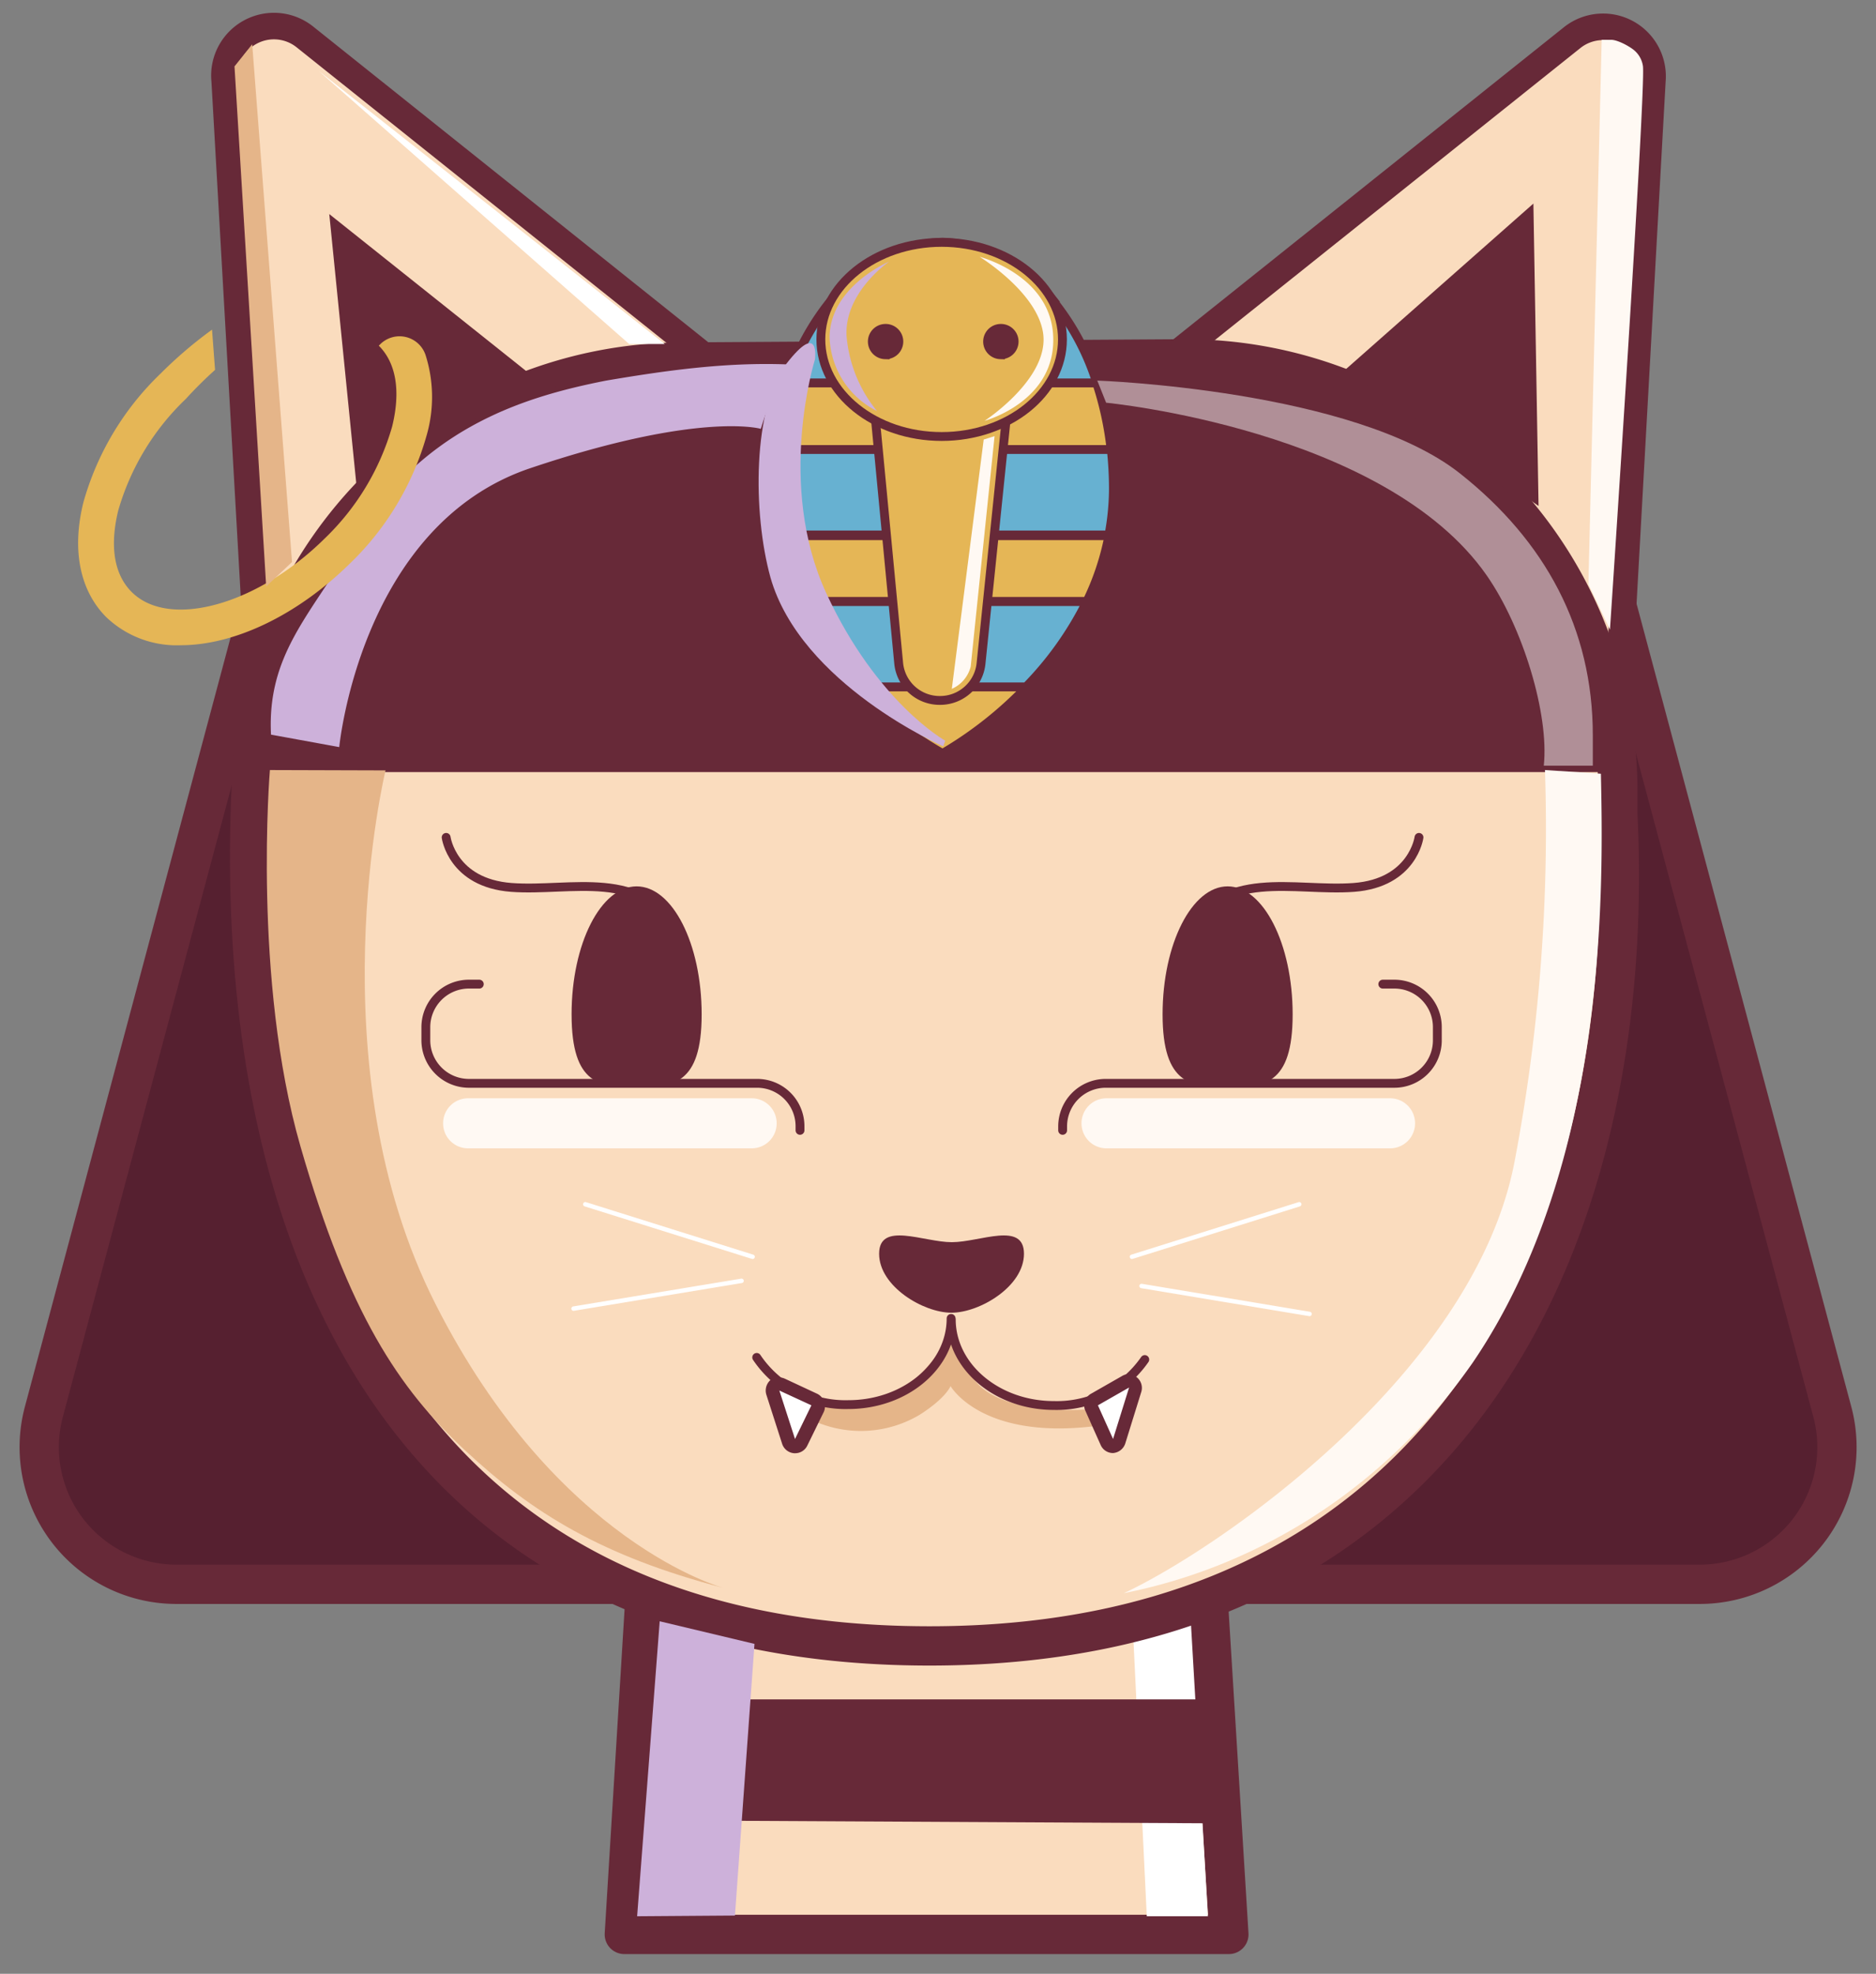<svg width="212" height="223" fill="none" xmlns="http://www.w3.org/2000/svg"><rect width="100%" height="100%" fill="#808080" stroke="none"/><g clip-path="url(#a)"><path d="M192.026 178.996H19.934a15.5 15.5 0 0 1-15.2-12.452 15.484 15.484 0 0 1 .22-7.026l24.664-92.214a15.493 15.493 0 0 1 5.543-8.274 15.511 15.511 0 0 1 9.438-3.194H167.42a15.511 15.511 0 0 1 9.438 3.194 15.494 15.494 0 0 1 5.543 8.274l24.665 92.214c.612 2.3.686 4.709.217 7.041a15.504 15.504 0 0 1-2.925 6.409 15.507 15.507 0 0 1-12.333 6.028v0Z" fill="#562030" stroke="#672938" stroke-width="4.44" stroke-linecap="round" stroke-linejoin="round"/><path d="M29.296 77.727 25.39 9.115a5.59 5.59 0 0 1 2.896-5.49 5.6 5.6 0 0 1 6.185.56l51.585 41.208" fill="#FADCBE"/><path d="M29.296 77.727 25.39 9.115a5.59 5.59 0 0 1 2.896-5.49 5.6 5.6 0 0 1 6.185.56l51.585 41.208" stroke="#672938" stroke-width="3" stroke-linecap="round" stroke-linejoin="round"/><path d="m182.825 79.236 3.906-70.121a5.595 5.595 0 0 0-6.075-6.063 5.6 5.6 0 0 0-2.986 1.194l-51.585 41.207" fill="#FADCBE"/><path d="m182.825 79.236 3.906-70.121a5.595 5.595 0 0 0-6.075-6.063 5.6 5.6 0 0 0-2.986 1.194l-51.585 41.207" stroke="#672938" stroke-width="3" stroke-linecap="round" stroke-linejoin="round"/><path d="M138.87 218.553H70.552l4.188-68.27h59.922l4.208 68.27Z" fill="#FADCBE" stroke="#672938" stroke-width="4.44" stroke-linecap="round" stroke-linejoin="round"/><path d="m134.5 182 2 34.5h-6.906l-1.594-33 6.5-1.5Z" fill="#fff"/><path d="M133.635 40.544a48.94 48.94 0 0 1 34.68 14.13 48.844 48.844 0 0 1 14.509 34.503v2.796c2.276 46.62-17.738 93.984-77.78 93.984-61.935 0-78.93-49.437-76.634-97.465a48.837 48.837 0 0 1 14.644-33.616 48.905 48.905 0 0 1 33.921-13.97l56.66-.362Z" fill="#FADCBE" stroke="#672938" stroke-width="4.44" stroke-linecap="round" stroke-linejoin="round"/><path d="M146.078 114.609c0 8.048-3.282 8.229-7.349 8.229s-7.349-.241-7.349-8.229c0-7.988 3.322-14.467 7.349-14.467s7.349 6.479 7.349 14.467Z" fill="#672938"/><path d="M92.419 160.726a12.994 12.994 0 0 0 11.477-.865c3-1.892 3.523-3.26 3.523-3.26s3.403 6.036 16.108 4.547l-.946-1.891s-10.531.765-12.846-4.024c-2.316-4.789-2.738-3.682-2.738-3.682s-4.47 7.123-9.524 7.123c-5.054 0-4.712-.524-4.712-.524l-.342 2.576Z" fill="#E5B589"/><path d="M120.084 127.707v-.442a4.87 4.87 0 0 1 4.873-4.869h32.618a4.854 4.854 0 0 0 4.853-4.85v-1.509a4.854 4.854 0 0 0-4.853-4.849h-1.308" stroke="#672938" stroke-miterlimit="10" stroke-linecap="round"/><path d="M64.593 114.609c0 8.048 3.281 8.229 7.349 8.229 4.067 0 7.349-.241 7.349-8.229 0-7.988-3.302-14.467-7.35-14.467-4.046 0-7.349 6.479-7.349 14.467Z" fill="#672938"/><path d="M90.406 127.707v-.442a4.847 4.847 0 0 0-4.853-4.869H52.935a4.872 4.872 0 0 1-4.813-4.85v-1.509a4.868 4.868 0 0 1 4.873-4.849h1.168" stroke="#672938" stroke-miterlimit="10" stroke-linecap="round"/><path d="M85.513 153.362a12.077 12.077 0 0 0 10.349 5.332c6.423 0 11.618-4.367 11.618-9.739M107.5 149.056c0 5.372 5.195 9.738 11.598 9.738a12.085 12.085 0 0 0 10.269-5.191" stroke="#672938" stroke-linecap="round" stroke-linejoin="round"/><path d="M99.346 141.651c0-3.702 5.033-1.308 8.214-1.308 3.182 0 8.155-2.394 8.155 1.308s-5.013 6.66-8.195 6.66c-3.181 0-8.174-2.978-8.174-6.66ZM73.01 192h63.238l.752 14-65-.343L73.01 192Z" fill="#672938"/><path d="m85.05 141.993-18.907-5.935M127.917 141.993l18.906-5.935M129.004 145.293l18.987 3.159M83.801 144.71l-18.987 3.138" stroke="#fff" stroke-width=".5" stroke-linecap="round" stroke-linejoin="round"/><path d="m40.5 57-3.29-32.815 23.577 18.793L40.5 57ZM152 41.793 173.283 23l.583 34.165L152 41.793Z" fill="#672938"/><path d="M74.55 183.173 72 216.5l11.054-.08 2.208-30.692-10.712-2.555Z" fill="#CDB1DA" style="mix-blend-mode:multiply"/><path d="M75.022 42h63.103a45.23 45.23 0 0 1 31.992 13.25 45.181 45.181 0 0 1 13.231 31.982H29.8A45.164 45.164 0 0 1 43.03 55.25 45.227 45.227 0 0 1 75.023 42Z" fill="#672938"/><path d="M30.625 83c-.448-8.896 4.304-13.353 8.875-21 7.732-13.501 19.396-17.109 29-19 6.842-1.157 13.44-2.08 20.376-1.833a48.276 48.276 0 0 0-2.9 7.284s-6.866-2.012-26.054 4.447c-19.189 6.459-21.585 31.51-21.585 31.51L30.625 83Z" fill="#CDB1DA" style="mix-blend-mode:multiply"/><path d="M88.916 43.26a36.942 36.942 0 0 0-1.611 7.525h38.256a36.894 36.894 0 0 0-1.631-7.525H88.916ZM106.514 27.364a16.12 16.12 0 0 0-12.242 6.258h24.504a16.275 16.275 0 0 0-12.262-6.258ZM106.514 85.132a43.68 43.68 0 0 0 9.523-7.526H96.849a41.998 41.998 0 0 0 9.665 7.526ZM89.983 67.968h32.84a29.79 29.79 0 0 0 2.496-7.444H87.546a29.44 29.44 0 0 0 2.437 7.444Z" fill="#E5B656" stroke="#672938" stroke-miterlimit="10"/><path d="M118.695 33.622H94.191a28.644 28.644 0 0 0-5.275 9.638h35.034a28.249 28.249 0 0 0-5.255-9.638ZM87.063 55.07c-.006 1.803.156 3.601.483 5.373h37.773c.335-1.771.504-3.57.504-5.372a42.612 42.612 0 0 0-.242-4.286H87.325a42.65 42.65 0 0 0-.262 4.286ZM96.768 77.606h19.189a37.7 37.7 0 0 0 6.866-9.638h-32.84a36.358 36.358 0 0 0 6.785 9.638Z" fill="#67B1D1" stroke="#672938" stroke-miterlimit="10"/><path d="m101.56 74.97-4.027-42.253h17.679l-4.35 42.254a4.651 4.651 0 0 1-4.61 4.165 4.652 4.652 0 0 1-4.692-4.165Z" fill="#E5B656" stroke="#672938" stroke-miterlimit="10"/><path d="M106.413 49.316c7.539 0 13.651-4.91 13.651-10.966 0-6.056-6.112-10.966-13.651-10.966-7.54 0-13.651 4.91-13.651 10.966 0 6.057 6.111 10.966 13.651 10.966Z" fill="#E5B656" stroke="#672938" stroke-miterlimit="10"/><path d="M113.057 40.08a1.49 1.49 0 1 0 .001-2.978 1.49 1.49 0 0 0-.001 2.979ZM100.03 40.08a1.49 1.49 0 1 0 .001-2.978 1.49 1.49 0 0 0-.001 2.979Z" fill="#672938" stroke="#672938" stroke-miterlimit="10"/><path d="M20.437 72.898A11.525 11.525 0 0 1 12 69.718c-2.98-2.997-3.906-7.585-2.577-12.957a32.189 32.189 0 0 1 8.698-14.527 48.313 48.313 0 0 1 5.84-4.99l.342 4.547A46.127 46.127 0 0 0 21 45.071a28.165 28.165 0 0 0-7.652 12.656c-.966 4.024-.443 7.183 1.53 9.155 4.25 4.245 14.236 1.449 21.807-6.036a28.327 28.327 0 0 0 7.63-12.656c.987-4.025.444-7.184-1.51-9.135l.142-.141a3.101 3.101 0 0 1 5.134 1.167c.942 2.945.99 6.102.141 9.074a32.189 32.189 0 0 1-8.698 14.528c-6.06 5.955-13.168 9.215-19.088 9.215Z" fill="#E5B656"/><path d="M89.781 163.402a.726.726 0 0 1-.664-.523l-1.772-5.493a.726.726 0 0 1 .222-.805.782.782 0 0 1 .503-.201.831.831 0 0 1 .322 0l3.624 1.67a.675.675 0 0 1 .403.442.788.788 0 0 1 0 .604l-1.872 3.803a.787.787 0 0 1-.685.443l-.08.06Z" fill="#fff"/><path d="m88.07 157.104 3.624 1.67-1.852 3.803-1.772-5.473Zm0-1.549a1.67 1.67 0 0 0-1.027.382 1.592 1.592 0 0 0-.443 1.63l1.792 5.573a1.546 1.546 0 0 0 1.35 1.047h.12a1.519 1.519 0 0 0 1.37-.866l1.872-3.823a1.504 1.504 0 0 0 0-1.187 1.495 1.495 0 0 0-.806-.865l-3.624-1.69a1.765 1.765 0 0 0-.644-.141l.04-.06Z" fill="#672938"/><path d="M125.783 163.342a.791.791 0 0 1-.705-.443l-1.691-3.823a.742.742 0 0 1 .302-.966l3.523-2.012a.826.826 0 0 1 .383 0c.173.004.342.06.483.161a.764.764 0 0 1 .242.825l-1.813 5.815a.783.783 0 0 1-.684.543l-.04-.1Z" fill="#fff"/><path d="m127.595 156.762-1.812 5.815-1.712-3.803 3.524-2.012Zm0-1.529a1.594 1.594 0 0 0-.745.201l-3.524 2.012a1.506 1.506 0 0 0-.644 2.012l1.711 3.823a1.515 1.515 0 0 0 1.39.885 1.573 1.573 0 0 0 1.369-1.046l1.812-5.835a1.536 1.536 0 0 0-.753-1.843 1.525 1.525 0 0 0-.697-.169l.081-.04Z" fill="#672938"/><path d="M50.418 94.609s.684 5.15 7.37 5.653c6.684.504 14.98-2.313 18.926 5.393M160.354 94.609s-.684 5.15-7.369 5.653c-6.685.504-15-2.313-18.947 5.393" stroke="#672938" stroke-miterlimit="10" stroke-linecap="round"/><path d="M174.592 87a200.738 200.738 0 0 1-3.451 44.312C166.526 155.26 137.574 175.081 127 180c15.868-3.148 29.979-12.475 39.446-26.074 15.369-22.614 14.727-54.191 14.466-66.51l-6.32-.416ZM179.5 66 181 4.5h1c.717-.043 2.061.687 2.62 1.138.559.45.929 1.093 1.038 1.802.383 2.193-3.721 63.69-3.721 63.69L179.5 66Z" fill="#FFF9F3"/><path d="M28.5 5 33 63.5l-2.92 2.758L26.5 7.5l2-2.5ZM30.5 87s-1.977 23.687 3.46 42.541c5.436 18.853 11.094 27.344 18.644 34.366 7.551 7.022 15.424 11.912 29.136 15.493 0 0-18.806-5.01-32.518-32.052-13.712-27.043-5.654-60.308-5.654-60.308L30.5 87Z" fill="#E5B589"/><path d="M84.949 124.086H52.894a2.818 2.818 0 0 0-2.819 2.817v.02a2.818 2.818 0 0 0 2.82 2.817h32.054a2.818 2.818 0 0 0 2.819-2.817v-.02a2.818 2.818 0 0 0-2.819-2.817ZM157.092 124.086h-32.054a2.818 2.818 0 0 0-2.819 2.817v.02a2.818 2.818 0 0 0 2.819 2.817h32.054a2.818 2.818 0 0 0 2.819-2.817v-.02a2.818 2.818 0 0 0-2.819-2.817ZM110.702 29.014s6.584 4.025 7.188 8.713c.644 5.09-6.625 9.819-6.625 9.819s8.316-2.234 7.732-9.88c-.523-6.66-8.295-8.652-8.295-8.652Z" fill="#FFF9F3"/><path d="M100.473 29.558s-5.013 3.42-4.812 8.33a15.428 15.428 0 0 0 3.443 8.551 9.664 9.664 0 0 1-5.356-8.35c.06-5.735 6.725-8.531 6.725-8.531Z" fill="#CDB1DA" style="mix-blend-mode:multiply"/><path d="m112.393 49.276-2.698 26.037a3.743 3.743 0 0 1-2.134 2.515l3.604-28.17 1.228-.382Z" fill="#FFF9F3"/><path opacity=".48" d="M124 43s29 1 41 10.5c9.625 7.62 14.997 17.526 14.997 29.566v3.44h-5.539c.617-5.79-2.362-15.634-6.458-21.506-11.5-16.487-43-19.5-43-19.5l-1-2.5Z" fill="#fff"/><path d="m36 8 39.122 30.865h-4.027L36 8Z" fill="#fff"/><path d="M92.097 40.604s-4.43 14.085 1.289 26.439c5.718 12.354 13.43 16.64 13.43 16.64l-.222.644s-16.108-7.022-19.53-19.095c-2.014-7.284-2.014-19.236 1.811-24.145 3.826-4.91 3.222-.483 3.222-.483Z" fill="#CDB1DA" style="mix-blend-mode:multiply"/></g><defs><clipPath id="a"><path fill="#fff" d="M0 0h212v223H0z"/></clipPath></defs></svg>